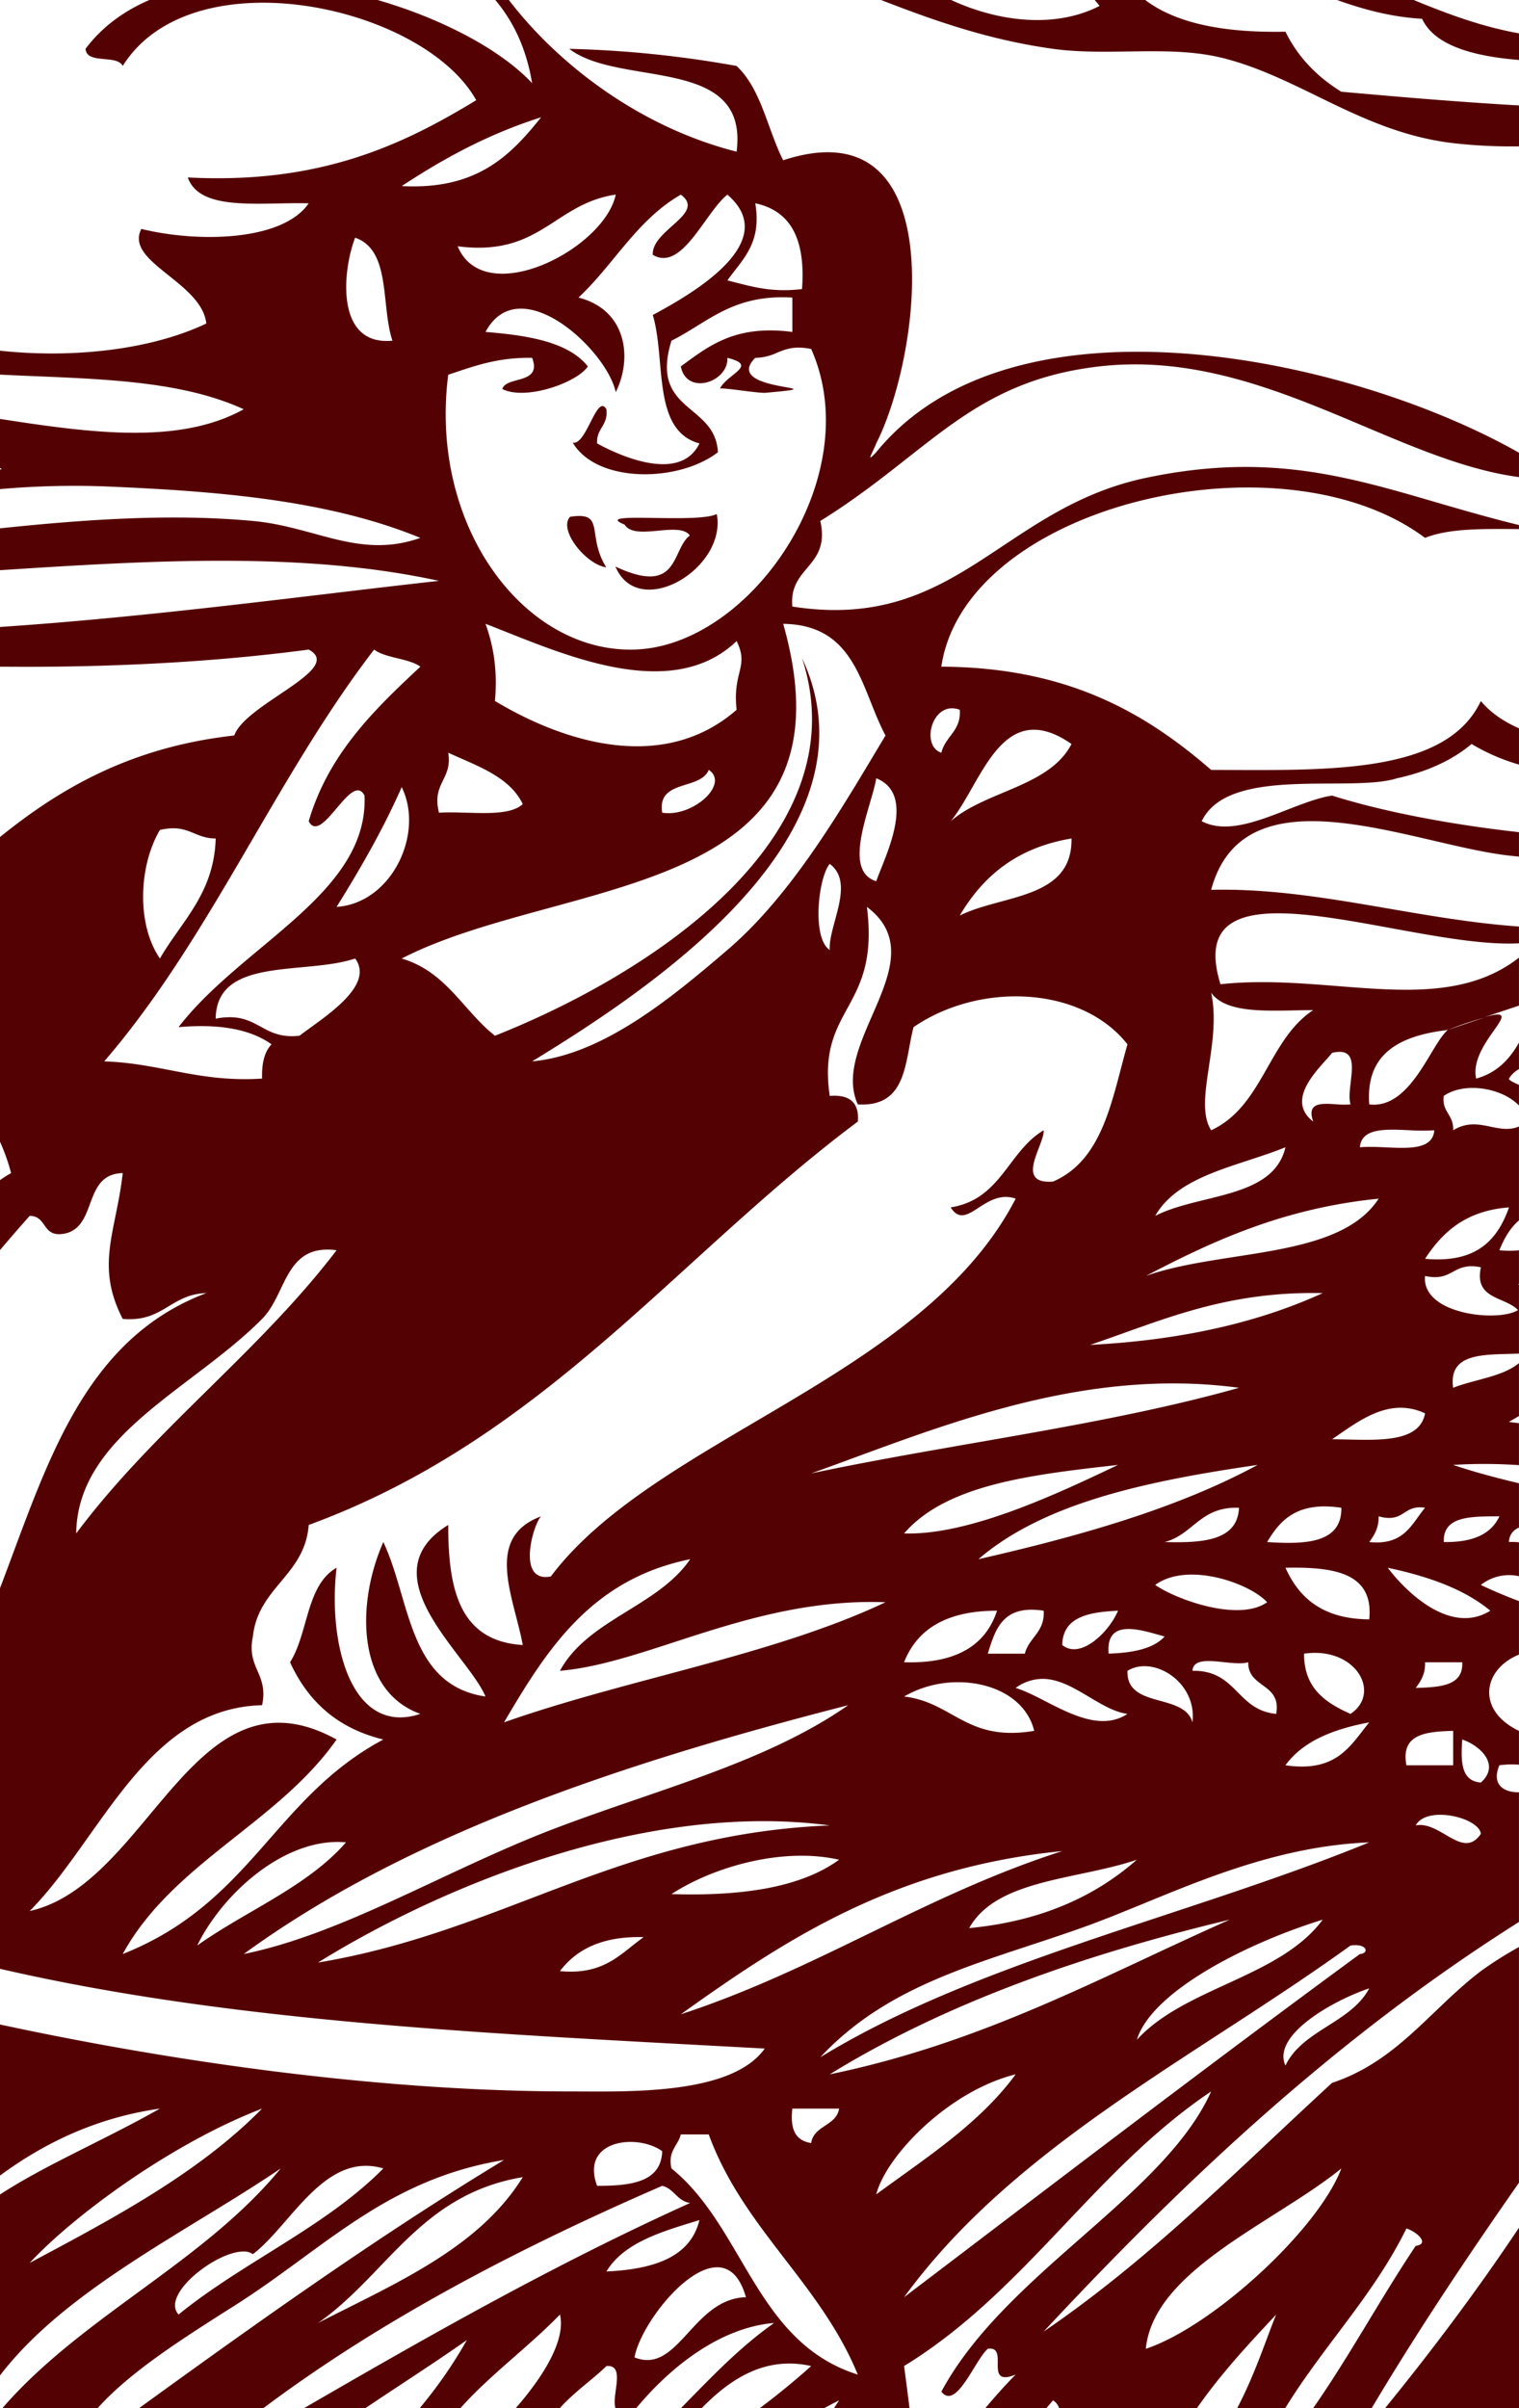 <svg xmlns="http://www.w3.org/2000/svg" viewBox="17820.912 2810.501 679.338 1076.738">
  <defs>
    <style>
      .cls-1 {
        fill: #540103;
      }
    </style>
  </defs>
  <path id="Union_24" data-name="Union 24" class="cls-1" d="M-16155.6-1733.262c21.063-25.87,41.174-52.65,59.934-80.739v80.739Zm-32.16,0c16.271-23.273,30.051-48.958,45.9-72.614,6.416-.863.657-6.264-4.155-7.763-14.71,29.92-37.183,52.566-54.232,80.377h-21.483c8.188-15.531,13.463-32.286,17.471-41.906-12.512,13.333-24.939,26.712-35.473,41.906h-61.6a6.2,6.2,0,0,0-2.724-3.524c-.736.8-1.772,2.05-3,3.524h-27.349c4.392-5.191,8.884-10.276,13.632-15.068-8.1,3.292-8.045-.964-8.016-5.216.025-3.49.042-6.98-4.454-6.3-5.826,5.107-14.078,27.685-20.768,19.16,28.468-52.945,99.565-87.26,120.666-134.235-52.229,35.052-83.143,89.559-137.333,122.775.947,7.09,1.751,13.274,2.445,18.886h-33.827c.8-1.179,1.563-2.362,2.324-3.524-2.26,1.1-4.5,2.282-6.672,3.524h-28.869c8-5.991,15.725-12.3,23.045-18.886-20.3-4.576-35.939,5.507-49.02,18.886h-9.266c13.146-13.379,26-27.053,41.7-38.13-22.746,1.857-44.865,17.871-61.686,38.13h-9.219c-1.982-5.675,4.813-19.6-4.092-18.886-4.965,5.086-14.5,11.67-20.873,18.886h-19.729c13.354-15.257,22.451-31.124,19.834-41.906-14.139,14.579-31.041,26.754-44.568,41.906h-18.211a202.193,202.193,0,0,0,21.162-30.514c-14.92,10.512-30.346,20.322-45.471,30.514h-27.457c55.793-32.328,111.93-64.3,172.789-91.794-5.953-.867-7.047-6.332-12.516-7.662-64.762,28.131-125.811,60-178.424,99.456h-55.605c52.949-38.34,106.314-76.474,163.271-111-52.9,8.651-80.334,39.692-120.619,65.183-22.941,14.562-46.449,29.377-61.158,45.813h-42.584c35.6-41.169,89.979-65.1,124.506-107.219-40.9,27.832-95.955,53.833-125.543,92.556v-80.907c20.391-13.3,46.576-24.27,71.52-38.407-27.432,3.882-50.92,14.752-71.52,29.945v-67.549c80.213,17.24,171.971,29.92,254.607,29.92,25.34,0,72.445,1.92,87.408-19.16-118.832-6.5-236.27-11.27-342.016-35.663v-170.171c20.475-53.454,36.531-110.958,92.283-131.936-16.035.467-19.244,13.106-37.393,11.544-12.428-23.993-2.893-39.081,0-65.187-17.555.362-11.4,22.73-24.924,26.8-11.518,2.892-8.42-7.679-16.691-7.679q-6.738,7.565-13.275,15.3v-31.276a48.208,48.208,0,0,1,4.98-3.145,90.275,90.275,0,0,0-4.98-14.053v-136.2c27.375-22.157,59.029-40.306,104.779-45.413,5.018-14.284,49.672-29.688,33.279-38.407-42.205,5.637-89.689,8.125-138.059,7.641v-17.749c69.406-4.66,138.564-14.221,196.32-20.616-60.229-13.169-128.178-9.2-196.32-4.77v-18.718c38.557-4.029,76.838-6.669,113.094-3.292,27.684,2.45,47.67,17.219,74.912,7.557-41.51-17.029-90.953-20.915-141.408-23.024a379.36,379.36,0,0,0-46.6,1.225v-8.778c.279-.021.527-.067.783-.084a9.6,9.6,0,0,0-.783-.615v-21.9c41.807,6.479,80.424,11.459,109-4.323-30.367-13.973-70.379-13.527-109-15.493v-10.7c32.8,3.566,67.912-.505,92.283-12.154-2.109-18.654-36.74-27.437-29.057-42.289,24.922,6.159,63.094,5.654,74.832-11.438-4.391-.122-9-.034-13.607.059-18.094.349-36.121.7-40.461-11.624,58.666,3.061,95.6-14.2,129-34.547-23.613-42.373-126.994-64.972-158.1-15.3-2.619-5.3-16.082-.568-16.629-7.658,7.367-9.834,17.219-16.966,28.551-21.841h102.055c29.289,8.5,55.311,22.431,69.111,37.182-2.473-15.089-8.168-27.369-16.461-37.182h6.057c22.811,29.689,59.383,57.041,101.861,67.823,5.59-43.409-52.25-28.552-74.828-45.981a484.494,484.494,0,0,1,74.828,7.658c11.059,10.365,13.758,28.173,20.826,42.163,76.058-24.961,61.748,87.071,41.616,126.6-1.667,4.324-4.96,9.262,0,3.924,61.368-75.253,212.5-42.331,287.461.231v10.891c-56.957-7.536-116.022-57.677-187.6-49.488-57.7,6.626-76.184,38.892-124.867,69.111,4.643,20.747-14.139,20.174-12.514,38.26,73.4,11.438,93.357-43.83,158.081-57.525,69.068-14.562,107.645,6.669,166.9,21.079v1.814c-15.657-.126-31.255-.4-42.016,3.928-64.173-48.01-205.623-14.836-216.325,57.588,56.515.274,91.293,20.679,120.666,46.15,51.64.147,105.114,2.177,120.624-30.809,4.135,5.044,10.024,9.115,17.051,12.218v16.208a89.11,89.11,0,0,1-21.189-9.2q-13.071,10.925-33.359,15.324c-20.81,6.647-75.338-5.89-87.345,19.2,16.373,8.588,40.476-8.736,58.3-11.459,21.988,6.942,51.724,12.811,83.589,16.356v10.929c-1.521-.147-3-.295-4.476-.463-43.236-4.9-118.321-39.759-133.2,15.32,45.918-1.162,90.994,13.126,137.675,16.4v7.51c-15.526.817-36.08-2.917-56.481-6.652-45.286-8.285-89.832-16.575-77.013,24.948,17.387-1.882,34.782-.56,51.534.762,30.83,2.433,59.5,4.871,81.96-12.643v21.441c-4.729,1.583-9.855,3.313-15.384,5.128,20.448-5.78-7.283,11.481-3.755,27.5,9.577-2.614,15.32-9.241,19.139-16.1V-2332a12.094,12.094,0,0,0-4.476,4.239c-.315.467,1.436,1.5,4.476,2.787v9.241c-7.6-7.889-24.292-10.74-33.638-4.281-.994,7.153,4.58,8.42,4.2,15.362,6.163-3.768,11.447-2.7,16.6-1.629,4.231.88,8.374,1.756,12.837-.038v41.952c-4.008,3.439-6.669,8.146-8.757,13.358a45.089,45.089,0,0,0,8.757.021v15c-.147.105-.295.189-.442.316a3.086,3.086,0,0,0,.442-.021v30.893c-14.752.615-31.718-.947-29.437,15.278,9.662-3.776,22.179-4.959,29.437-11.013v23.656c-1.5.863-2.977,1.73-4.476,2.593,1.52.257,3.019.446,4.476.573v18.781a225.836,225.836,0,0,0-29.437-.105c9.347,3.166,19.265,5.78,29.437,8.209v19.837a6.922,6.922,0,0,0-4.476,6.433,28.141,28.141,0,0,1,4.476.126v15.152a20.387,20.387,0,0,0-17.051,3.907c5.4,2.573,11.1,5,17.051,7.216v23.929c-16.146,6.563-19.286,24.881,0,34.1v15.131a41.3,41.3,0,0,0-8.757.253c-3.734,8.82,2.257,12.217,8.757,12.07v57.988c-81.312,51.345-149.261,115.16-212.587,183.151,47.859-32.623,87.323-72.95,129-111.211,29.188-9.687,44.04-32.833,66.538-49.972a166.5,166.5,0,0,1,17.051-10.761v105.367c-22.877,32.77-45.182,66.05-65.9,100.846Zm-286.952-107.219c32.561,26.228,37.668,77.868,83.334,92.152-16.756-40.938-51.3-65.309-66.662-107.367h-12.494C-16471.8-1850.505-16476.48-1848.375-16474.709-1840.481Zm-16.523,84.473c19.623,7.894,25.912-26.253,49.826-26.906-2.709-9.625-7.406-13.386-12.871-13.386C-16468.834-1796.3-16488.838-1769.617-16491.232-1756.008Zm228.669-3.839c29.819-9.919,77.063-53.2,87.449-80.634C-16204.7-1816.425-16259.124-1795.131-16262.563-1759.848Zm-370.226-11.544c34.754-17.833,71.92-33.427,91.584-65.208C-16587.145-1828.937-16602-1792.833-16632.789-1771.391Zm-62.357-3.776c28.721-23.424,65.65-39.085,91.584-65.313-26.291-7.81-41.275,25.386-58.346,38.319a7.018,7.018,0,0,0-4.256-1.187C-16678.439-1803.349-16703.189-1784.029-16695.146-1775.168Zm524.125-164.98c-69.153,49.947-150.082,89.222-199.649,157.234,67.717-51.408,135.076-103,203.851-153.437,3.872-.245,3.518-3.961-2.041-3.961A15.38,15.38,0,0,0-16171.021-1940.148Zm-332.785,145.732c21.037-.989,37.561-6.29,41.611-22.982C-16478.846-1812.312-16495.855-1807.5-16503.807-1794.416Zm-257.92-3.839c37.9-20.174,75.611-40.222,103.932-68.984C-16697.975-1851.856-16741.889-1819.612-16761.727-1798.255Zm378.6-30.64c22.347-16.419,46.149-31.592,62.357-53.664C-16350.308-1875.3-16378.544-1846.539-16383.124-1828.9Zm-124.843-3.823c15.342.042,28.678-1.688,29.121-15.489-3.658-2.661-9-4.135-14.193-4.135C-16503.334-1852.341-16513.061-1846.547-16507.967-1832.718Zm95.742-19.139c1.18-7.915,11.25-7.578,12.5-15.383h-20.916C-16421.658-1858.483-16419.607-1852.934-16412.225-1851.856Zm8.295-30.7c69.258-14.289,121.7-43.809,178.906-69.153C-16292.319-1935.635-16353.263-1913.793-16403.93-1882.56Zm203.809-3.928c7.658-15.973,29.247-19.033,37.478-34.522C-16178.937-1915.545-16206.326-1900.035-16200.121-1886.488Zm-91.5-61.449c-43.278,15.4-85.146,24.077-116.506,57.736,70.083-42.921,164.812-63.095,245.487-96.08C-16213.458-1984.172-16255.516-1960.642-16291.625-1947.936Zm25.05,49.93c21.525-23.572,63.982-27.836,83.126-53.707C-16216.751-1941.478-16259.844-1919.89-16266.575-1898.006Zm-203.956-11.4c61.537-20.153,108.849-53.18,170.592-72.976C-16375.021-1974.905-16423.6-1942.977-16470.531-1909.4Zm-54.043-19.311c19.963,1.9,27.283-8.037,37.434-15.194-.729-.02-1.445-.03-2.154-.03C-16506.42-1943.937-16517.5-1938.113-16524.574-1928.714Zm-108.215-3.818c83.375-13.906,134.594-57.441,228.859-61.322a226.42,226.42,0,0,0-29.7-1.9C-16508.477-1995.754-16585.766-1961.77-16632.789-1932.532Zm-33.215-3.818c42.793-8.693,86.775-35.284,133.01-53.749,47.715-18.865,98.865-30.64,137.336-57.5C-16497.732-2021.459-16593.266-1989.4-16666-1936.351Zm41.531-95.911c-26.127,37.33-73.4,55.226-95.639,95.911,57.588-22.835,67.592-69.768,116.549-95.911-20.91-5.065-33.912-17.454-41.717-34.547,8.248-13,7.131-34.437,20.807-42.247-4.033,34.547,6.879,75.443,37.477,65.335-28.09-9.982-29.121-48.411-16.566-76.836,12.2,25.9,11.059,64,45.686,69.069-7.826-18.76-53.26-54.191-16.666-76.706,0,28.257,4.7,51.955,33.338,53.686-4.049-21.778-17.428-48.01,8.211-57.546-3.441,3.225-11.309,29.983,4.348,26.885,46.807-62.253,166.585-88.843,207.88-168.908-6.146-2.13-11.16.6-15.45,3.33-5.414,3.448-9.675,6.9-13.606.573,22.578-3.566,25.575-25,41.573-34.479.484,6.416-13.464,24.308,4.2,22.94,22.624-9.792,26.338-37.119,33.28-61.369-20.659-26.228-66.2-27.916-95.681-7.679-4.008,15.446-2.744,35.852-24.922,34.543-12.744-28.047,35.493-64.678,4.07-88.312,5.911,46.234-22.469,44.356-16.625,84.515,9.094-.741,13.295,3.208,12.555,11.481-81.244,60.691-140.289,141.788-245.568,180.343-1.713,22.62-22.6,27.79-24.965,49.888-2.955,14.285,7.109,16.457,4.113,30.7-51.977,1.305-71.982,59.8-103.932,92.026,45.691-10.187,66.7-84.183,111.42-84.178C-16642.5-2039.754-16633.977-2037.5-16624.473-2032.262Zm-62.338,92.114c21.947-15.6,49.189-26.253,66.555-46.133q-1.878-.174-3.76-.172C-16649.715-1986.452-16675.725-1962.766-16686.811-1940.148Zm345.26-7.788c32.56-3.124,56.6-14.415,74.976-30.577C-16293.057-1969.483-16329.354-1969.925-16341.551-1947.936Zm-133.158-15.215c31.635.989,57.863-2.934,74.98-15.362a76.272,76.272,0,0,0-16.852-1.791C-16437.828-1980.3-16460.092-1972.667-16474.709-1963.151Zm345.656-26.851c6.033,3.515,11.557,7.031,16.339-.1-.8-7.258-24.2-12.9-29.146-3.755a10.012,10.012,0,0,1,1.938-.187C-16136.157-1994.041-16132.519-1992.023-16129.053-1990Zm16.339-23.037c8.693-7.7.084-16.352-8.336-19.223C-16121.686-2022.769-16121.77-2013.65-16112.714-2013.039Zm-87.407-7.7c23.146,3.376,29.1-8.971,37.478-19.185C-16178.747-2036.906-16192.312-2031.525-16200.121-2020.739Zm54.106,0h20.915v-15.4C-16137.469-2035.765-16148.629-2034.754-16146.015-2020.739Zm-224.656-30.75c22.136,2.619,27.853,20.452,58.2,15.345-3.538-14.322-18.355-21.734-34.021-21.732A47.977,47.977,0,0,0-16370.671-2051.489Zm99.9-11.5c-.552,17.113,25.386,9.746,29.078,23.062,1.743-14.379-10.513-25.117-21.464-25.116A14.513,14.513,0,0,0-16270.772-2062.986Zm-278.831,23.062c55.27-19.5,120.141-29.857,170.617-53.707-59.238-2.214-106.1,27.352-145.588,30.645,12.469-23,43.766-28.657,58.244-49.888C-16510.775-2103.865-16530.588-2072.231-16549.6-2039.924Zm228.837-15.383c13.8,4.054,34.253,22.01,49.994,11.586-12.438-1.624-24.5-15.66-38-15.658A20.384,20.384,0,0,0-16320.767-2055.307Zm128.981-15.341c-.084,15.447,9.561,21.968,20.764,26.927,12.963-8.576,4.031-27.279-15.926-27.278A34.352,34.352,0,0,0-16191.785-2070.649Zm-12.475,26.927c2.514-13.863-12.7-11.375-12.491-23.088-2.711.825-6.786.4-10.861-.034-6.875-.72-13.75-1.444-14.082,3.856.188,0,.371,0,.556,0C-16221.84-2062.99-16221.815-2045.394-16204.26-2043.722Zm62.4-11.586c10.617-.379,21.378-.758,20.81-11.5h-16.629C-16137.469-2061.555-16139.62-2058.347-16141.859-2055.307Zm-228.812-11.5c22.936.72,36.441-7.3,41.569-23.041C-16351.343-2089.85-16364.765-2081.876-16370.671-2066.809Zm91.479-3.84c10.634-.379,19.879-2.067,25.049-7.658-4.742-1.295-11.028-3.37-16.129-3.369C-16275.818-2081.676-16279.963-2079.223-16279.192-2070.649Zm-54.044,0h16.566c1.9-7.3,9.052-9.666,8.42-19.2a35.509,35.509,0,0,0-5.405-.447C-16327.291-2090.3-16330.223-2080.4-16333.236-2070.649Zm33.3-3.86c8.314,6.753,21.146-6.142,24.944-15.341C-16288.1-2089.24-16299.7-2087.11-16299.939-2074.509Zm99.818-34.547c6.143,13.653,16.861,22.94,37.478,23.066,2.017-19.724-13.933-23.108-33.508-23.108C-16197.459-2109.1-16198.785-2109.083-16200.121-2109.056Zm91.626,19.206c-11.755-9.75-27.748-15.32-45.855-19.206C-16146.268-2098.291-16126.3-2078.732-16108.5-2089.85Zm-149.871-11.523c9.729,6.711,37.439,16.608,50.057,7.742-5.284-5.836-20.143-12.365-33.647-12.365C-16248.032-2106-16253.834-2104.674-16258.366-2101.373Zm-79.071-11.5c45.665-10.4,89.158-22.814,124.889-42.163C-16261.658-2147.885-16308-2138.24-16337.437-2112.875Zm129.128-7.683c17.771,1.2,33.406.32,33.2-15.32a50.738,50.738,0,0,0-7.518-.6C-16196.981-2136.478-16203.3-2128.979-16208.31-2120.558Zm45.666,0c15.72,1.667,18.928-8.163,24.965-15.32-4.656-.711-6.955.733-9.225,2.181-2.647,1.688-5.258,3.376-11.539,1.642C-16158.337-2126.78-16160.45-2123.551-16162.644-2120.558Zm-91.5,0c17.009.467,32.6-.526,33.259-15.32q-.655-.025-1.282-.024C-16238.433-2135.9-16241.593-2123.808-16254.144-2120.558Zm124.843,0c12.638.211,21.1-3.334,24.881-11.5C-16116.81-2131.95-16129.743-2132.438-16129.3-2120.558Zm-241.37-3.839c29.036.93,68.433-17.661,95.676-30.64C-16313.188-2150.714-16351.638-2146.449-16370.671-2124.4Zm-287.124-95.912c-31.209,31.486-82.617,52.124-83.123,95.912,34.438-46.213,81.477-80.781,116.445-126.615a31.139,31.139,0,0,0-4.141-.292C-16647.623-2251.3-16647.359-2230.761-16657.795-2220.309Zm245.57,69.069c63.159-13.358,131.976-21.484,191.34-38.281a220.391,220.391,0,0,0-29.5-1.953C-16310.679-2191.473-16365.486-2167.927-16412.225-2151.24Zm232.973-15.278c18.128.147,38.912,2.6,41.573-11.565a25.39,25.39,0,0,0-10.925-2.511C-16160.219-2180.593-16170.438-2172.481-16179.252-2166.518Zm-108.234-42.184c40.832-2.088,75.253-10,104.037-23.151-1.482-.032-2.942-.047-4.39-.047C-16229.5-2231.9-16257.017-2218.979-16287.486-2208.7Zm191.381-15.552c-5.764-6.121-19.753-4.686-16.608-19.143-6.34-1.288-9.384.341-12.406,1.97-3.065,1.65-6.113,3.3-12.559,1.916C-16139.388-2222.334-16105.056-2218.684-16096.105-2224.254Zm-166.458-15.257c34-12.137,86.478-7.3,104.121-34.568C-16201.072-2269.793-16232.449-2255.235-16262.563-2239.51Zm124.885-7.683c23.087,2.109,32.434-8.5,37.54-22.982C-16119.529-2268.7-16129.849-2259.137-16137.679-2247.194Zm-120.687-19.181c19.563-10.108,52.864-7.494,58.245-30.682C-16221.289-2288.468-16247.854-2284.755-16258.366-2266.374Zm103.094-30.64c10.521.488,21.059.972,21.728-7.641a88.516,88.516,0,0,1-11.51-.046c-10.537-.48-21.084-.956-21.766,7.645,1.388-.131,2.865-.18,4.4-.18C-16160.122-2297.237-16157.7-2297.126-16155.272-2297.014Zm-78.065-7.641c23.172-10.677,25.533-40.559,45.645-53.728-18,.084-38.429,2.257-45.645-7.742C-16228.463-2343.463-16241.463-2317.4-16233.338-2304.656Zm54.086-34.61c-4.771,6.1-21.716,20.536-8.441,30.729-3.073-8.605,3.574-8.176,10.2-7.75a37.714,37.714,0,0,0,6.476.067c-2.2-7.251,5.259-23.5-4.867-23.5A14.53,14.53,0,0,0-16179.252-2339.266Zm51.766-10.235c-22.726,2.661-36.782,11.228-35.157,33.28,18.675,2.278,27.621-27.158,35.157-33.28,5.8-2,11.207-3.86,16.377-5.528A147.835,147.835,0,0,0-16127.486-2349.5Zm-600.918,14.036c25.406.842,42.289,9.514,70.609,7.7-.189-6.69.992-11.923,4.238-15.32-9.451-6.711-23.209-9.283-41.59-7.679,28.385-36.951,85.063-59.723,83.164-103.531-2.885-5.646-7.7.029-12.5,5.7-4.791,5.658-9.582,11.316-12.457,5.755,8.861-30.072,29.246-49.8,49.947-69.09-5.508-3.882-15.363-3.671-20.7-7.641C-16652.037-2461.89-16681.094-2390.27-16728.4-2335.464Zm191.381,0c31.738-2.85,62.82-28.826,87.318-49.8,29.4-25.092,51.871-64.531,70.719-95.891-11.039-20.637-12.937-49.484-45.754-49.926,35.283,124.165-98.947,112.751-170.613,149.635,19.965,5.911,27.432,23.256,41.7,34.526,70.59-27.963,163.293-89.222,137.334-168.862C-16379.433-2436.8-16484.059-2367.818-16537.023-2335.464Zm-121.387-15.5c4.555,2.488,9.119,4.976,17.371,4.037,9.855-7.641,34.059-22.052,24.859-34.526-22.367,7.557-62.021-1.073-62.357,26.885a33.293,33.293,0,0,1,6.225-.633C-16666.168-2355.2-16662.289-2353.081-16658.41-2350.961Zm-45.072-87.972c-9.346,15.745-10.676,41.931,0,57.483,9.557-16.625,24.2-28.91,24.945-53.66-8.049,0-11.135-4.56-19.029-4.56A26.265,26.265,0,0,0-16703.482-2438.933Zm299.553,53.665c-.637-11.034,11.564-29.882,0-38.471C-16408.994-2417.828-16412.076-2390.627-16403.93-2385.268Zm58.156-15.383c18.869-9.435,50.456-7.132,49.973-34.458C-16320.45-2431-16335.5-2418.1-16345.773-2400.651Zm-278.7-3.882c24.539-1.562,39.4-32.711,29.119-53.538C-16603.668-2439.206-16613.859-2421.562-16624.473-2404.533Zm241.349-11.459c3.755-10.828,18.359-38.7,0-46.044C-16385.086-2449.588-16398.844-2420.825-16383.124-2415.992Zm33.3-26.843c15.7-13.653,44.229-15.425,54.022-34.526-6.492-4.5-12.011-6.375-16.811-6.374C-16330.979-2483.731-16338.765-2456.22-16349.823-2442.835Zm-129.022-3.8c13.736,2.172,30.219-12.9,20.809-19.143C-16461.775-2456.509-16481.293-2461.721-16478.846-2446.633Zm-87.316,0c10.045.3,20.1.594,24.957-3.848-6.012-12.407-20.469-17.029-33.338-22.978,2,11.986-7.494,13.421-4.139,26.822,1.635-.1,3.342-.143,5.092-.143C-16571.168-2446.775-16568.664-2446.7-16566.162-2446.628Zm212.158-26.826c1.8-7.409,8.95-9.771,8.23-19.185a9.807,9.807,0,0,0-3.47-.673C-16359.016-2493.311-16362.588-2476.209-16354-2473.454Zm-199.65-23.13c32.561,19.522,76.139,31.844,108.088,3.945-1.941-17.072,5.717-19.138,0-30.724-29.967,28.636-79.834,4.812-112.311-7.721C-16554.395-2521.507-16552.408-2510.616-16553.654-2496.584Zm-20.889-145.863c-8.678,67.233,33.574,124.337,83.311,122.881,52.188-1.478,104.289-77.594,79.008-134.378-7.437-1.541-11.365.059-15.289,1.659a23.584,23.584,0,0,1-9.717,2.286c-15.762,15.657,41.488,12.365,4.244,15.657-4.1,0-15.852-2-20.006-2,3.629-6.774,17.238-10.213,3.287-13.653.572,10.8-18.209,17.156-20.826,3.819,12.406-9.01,24.123-18.76,49.887-15.4v-15.362c-26.82-1.625-37.881,11.249-54.064,19.265-9.959,32.16,19.67,27.815,20.764,49.867-17.512,13.59-54.105,14.011-64.934-4.286,2.754.632,5.207-3.76,7.455-8.146,2.791-5.435,5.268-10.87,7.617-6.77.9,7.279-4.582,8.5-4.16,15.278,7.342,4.05,36.7,18.676,45.771,0-21.422-5.784-14.854-37.334-20.869-57.42,16.287-8.782,58.393-32.333,33.359-53.812-9.852,7.784-20.338,34.774-33.359,26.885-.656-11.081,24.1-18.465,12.533-26.885-19.623,11.266-29.9,31.188-45.771,46.023,21.441,5.423,24.334,26.885,16.672,42.289-4.055-19.033-43.094-55.184-58.246-26.927,19.1,1.541,37,4.433,45.771,15.4-4.766,7.258-27.77,15.4-38.256,10.129,1.73-5.97,17.955-1.878,13.338-13.948-.5-.009-.992-.013-1.482-.013C-16553.346-2650.012-16563.7-2646.062-16574.543-2642.447Zm-24.965-15.236c-5.238-15.657-.469-40.454-16.672-46.023C-16621.943-2688.807-16625.025-2655.19-16599.508-2657.683Zm149.8-26.927c9.918,2.408,18.975,5.595,33.385,3.865,1.52-20.747-3.986-34.779-20.91-38.344C-16434.17-2700.982-16443.18-2693.893-16449.705-2684.61Zm-49.926-38.361c-27.605,4.029-33.617,27.9-70.693,23.1C-16558.4-2671.272-16504.8-2698.515-16499.631-2722.971Zm-95.723-3.823c33.828,1.814,48.727-13.8,62.359-30.745C-16556.734-2750.049-16576.656-2739.095-16595.354-2726.793Zm95.592,170.125c28.746,13.434,24.895-7.523,33.271-13.893-2.32-3.263-8.184-2.707-14.129-2.151-6.281.585-12.654,1.17-15.051-2.732-8.352-3.326,1.566-3.141,13.932-2.951,10.664.16,23.143.32,27.289-1.768,3.279,17.068-15.271,33.8-30.2,33.794C-16490.99-2546.372-16496.678-2549.386-16499.762-2556.669Zm-20.322-22.25c16.23-2.526,7.133,8.121,16.23,22.6C-16512.951-2557.62-16525.379-2573.029-16520.084-2578.918ZM-16125.1-2746c-40.963-4.77-68.879-29.882-104.058-38.3-13.056-3.09-27.154-2.884-41.329-2.682-11.3.164-22.658.328-33.566-1.179-28.531-3.949-52.966-12.516-76.92-21.841h31.339c20.722,9.624,46.364,12.958,66.37,2.656-.657-.884-1.373-1.772-2.155-2.656h22.582c14.326,10.824,36.188,14.709,62.716,14.179,5.654,11.459,14.2,20.2,25.007,26.843,17.7,1.541,46.8,4.244,79.451,6.121v18.3q-1.484.015-2.953.015A223.928,223.928,0,0,1-16125.1-2746Zm-13.909-55.605c-13.442-.741-26-4.075-38.046-8.4h34.29c15,6.205,30.514,11.965,47.1,14.92v11.9C-16117.273-2784.929-16133.65-2790.078-16139.009-2801.6Z" transform="translate(34595.916 5620.5)"/>
</svg>

